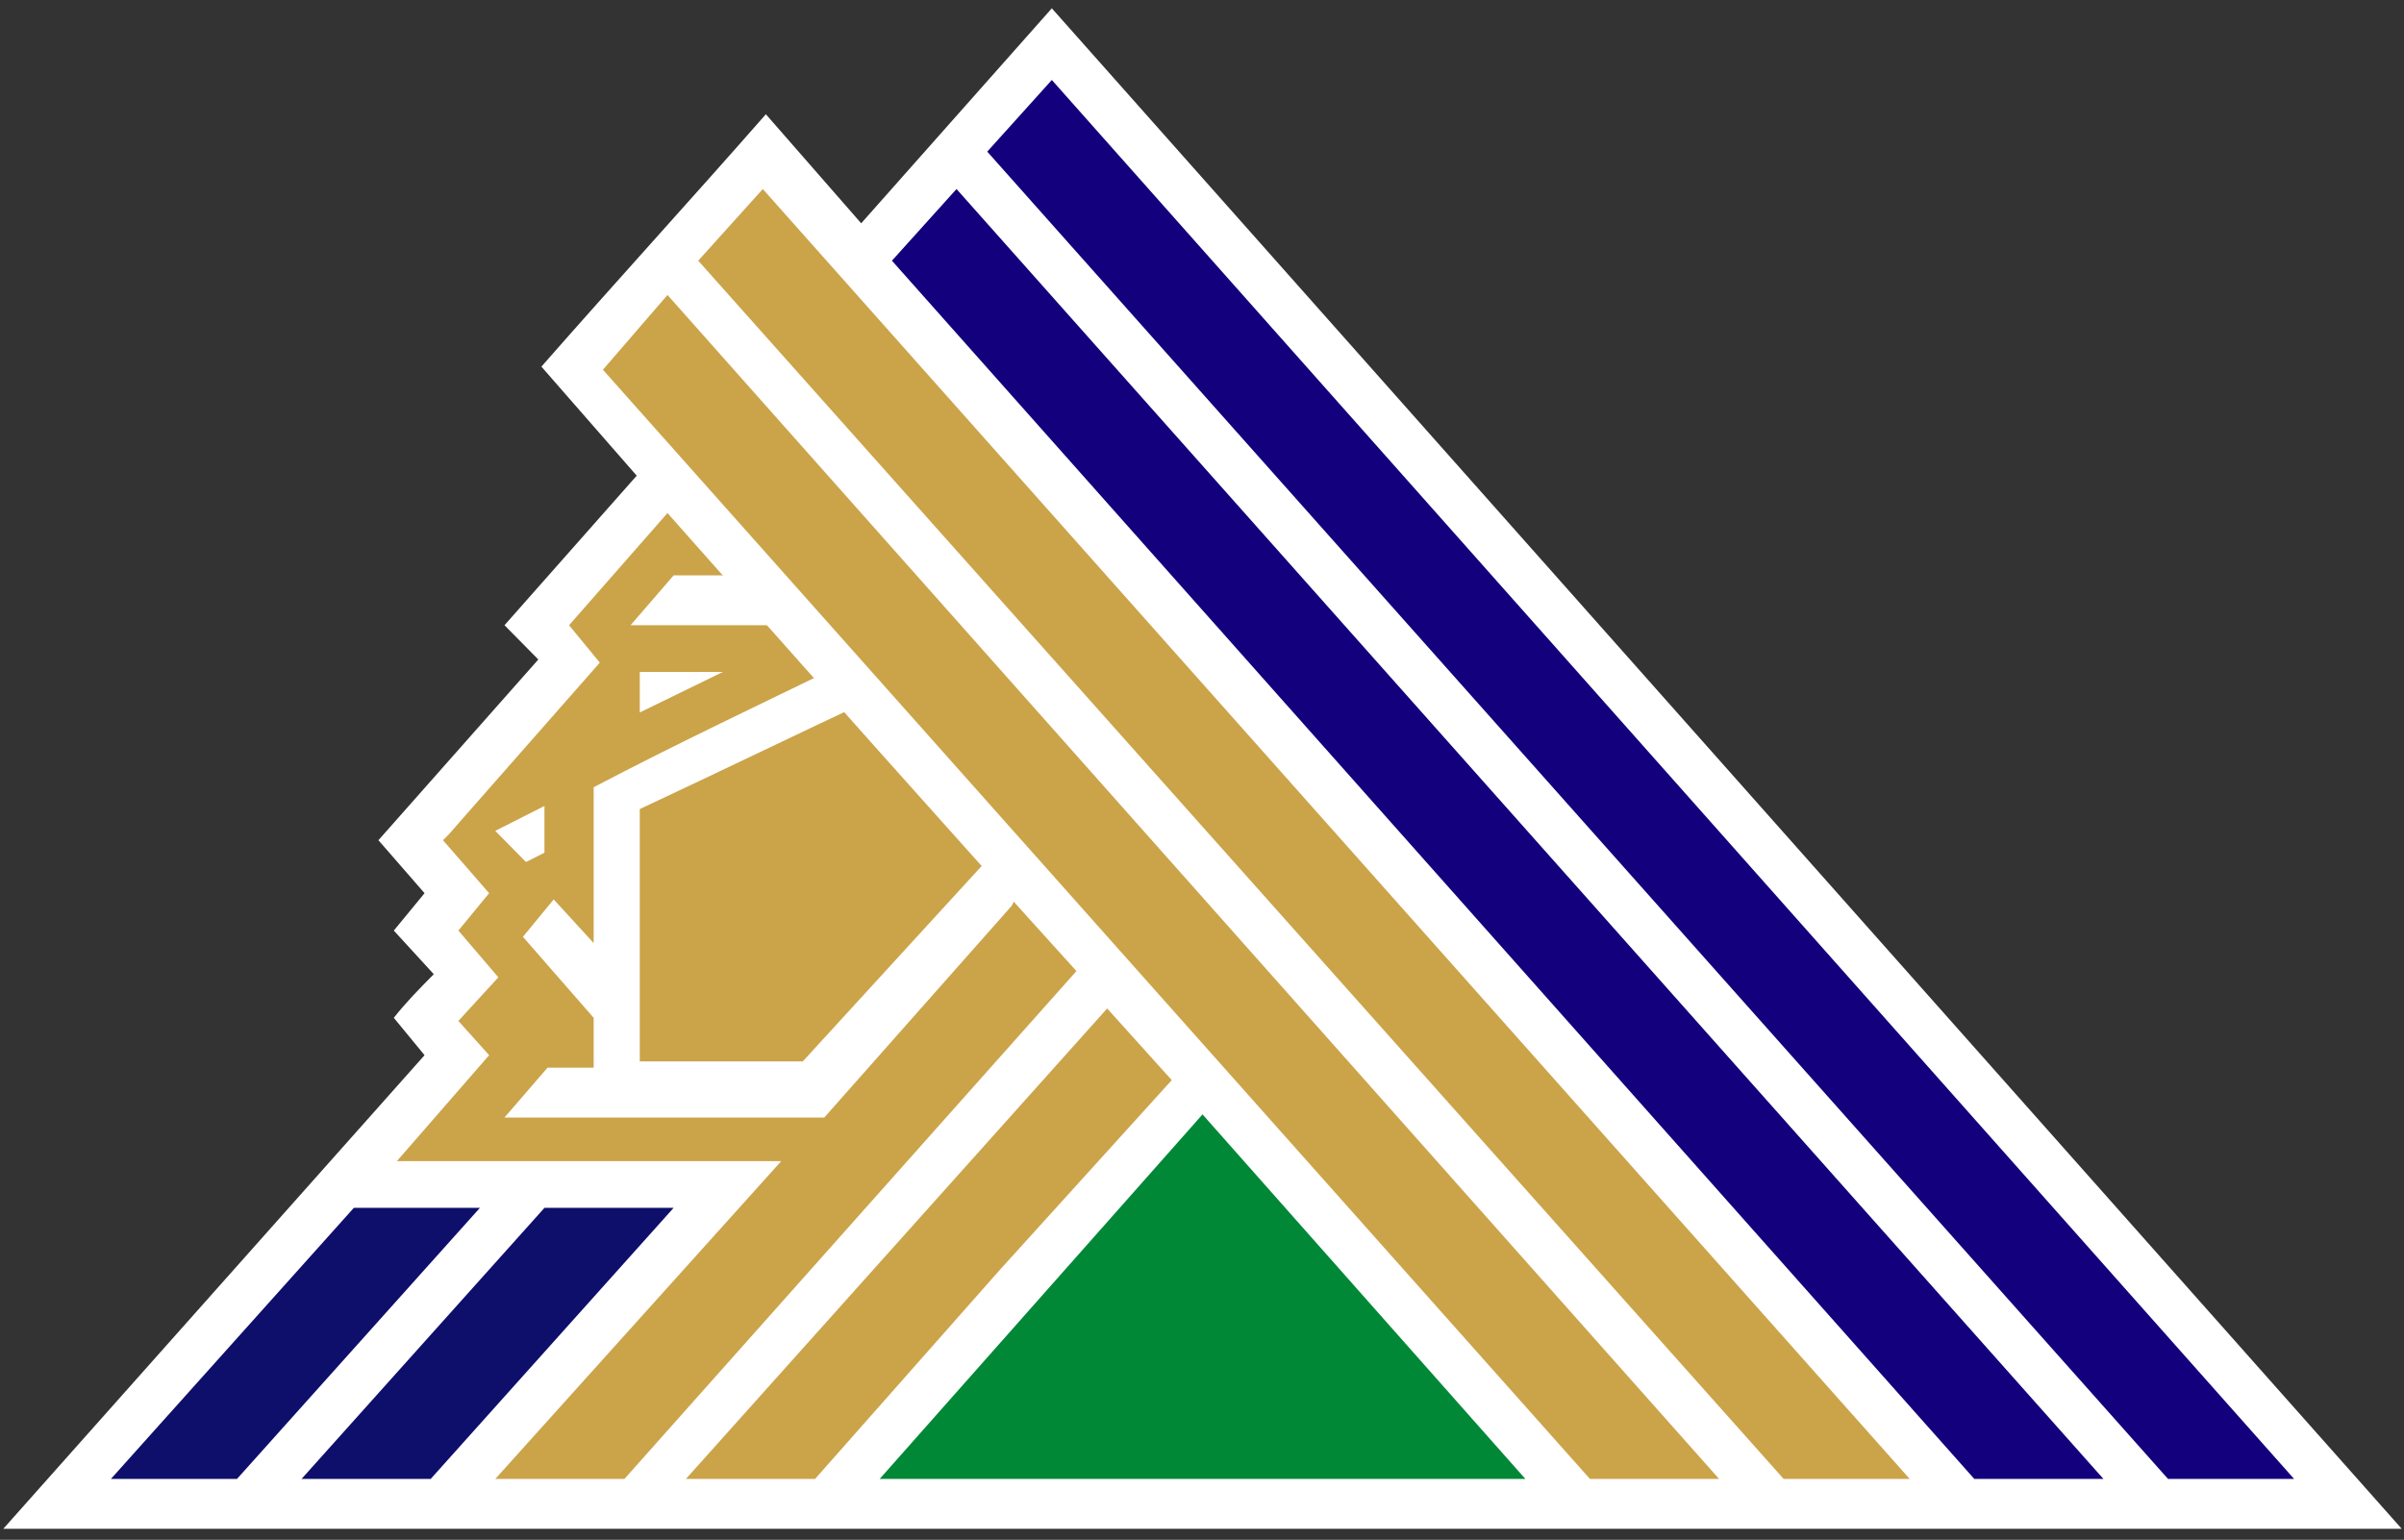 <svg width="167" height="107" viewBox="0 0 167 107" fill="none" xmlns="http://www.w3.org/2000/svg">
<rect x="0" y="0" width="167" height="107" fill="#333333" stroke="none"/>
<path fill-rule="evenodd" clip-rule="evenodd" d="M35.046 43.447L44.231 33.054L37.61 25.477C42.736 19.631 48.076 13.785 53.203 7.939L59.825 15.517L73.068 0.578L166.842 106.235H0.229L29.493 73.325L27.357 70.727C28.211 69.645 29.065 68.779 30.134 67.696L27.357 64.665L29.493 62.067L26.288 58.386L37.396 45.828L35.046 43.447Z" fill="white"/>
<path fill-rule="evenodd" clip-rule="evenodd" d="M132.665 102.771L52.99 13.135L48.504 18.115L123.907 102.771H132.665Z" fill="#CBA349"/>
<path fill-rule="evenodd" clip-rule="evenodd" d="M119.422 102.771L46.369 20.497L41.883 25.693L110.451 102.771H119.422Z" fill="#CBA349"/>
<path fill-rule="evenodd" clip-rule="evenodd" d="M159.365 102.77H150.607L68.582 10.537L73.068 5.557L159.365 102.77Z" fill="#13007C"/>
<path fill-rule="evenodd" clip-rule="evenodd" d="M61.961 18.115L137.151 102.771H146.122L66.447 13.135L61.961 18.115Z" fill="#13007C"/>
<path fill-rule="evenodd" clip-rule="evenodd" d="M61.107 102.771H105.965L83.536 77.439L61.107 102.771Z" fill="#008837"/>
<path fill-rule="evenodd" clip-rule="evenodd" d="M20.947 102.77H29.919L46.794 83.934H37.822L20.947 102.77Z" fill="#0E0E6B"/>
<path fill-rule="evenodd" clip-rule="evenodd" d="M7.705 102.77H16.463L33.338 83.934H24.58L7.705 102.77Z" fill="#0E0E6B"/>
<path fill-rule="evenodd" clip-rule="evenodd" d="M34.406 102.771H43.377L74.777 67.479C65.165 56.87 55.766 46.261 46.368 35.652L39.532 43.447L41.668 46.045L32.91 56.004L31.202 57.953L30.774 58.386L33.978 62.067L31.842 64.665L34.619 67.912L31.842 70.944L33.978 73.325L27.57 80.687C36.542 80.687 45.3 80.687 54.271 80.687L34.406 102.771Z" fill="#CBA349"/>
<path fill-rule="evenodd" clip-rule="evenodd" d="M47.648 102.771H56.62L69.436 88.265L81.398 75.058L76.913 70.078L47.648 102.771Z" fill="#CBA349"/>
<path fill-rule="evenodd" clip-rule="evenodd" d="M55.765 73.758H44.444C44.444 67.913 44.444 62.067 44.444 56.221C49.998 53.623 55.338 51.025 60.892 48.427L58.755 46.045C52.988 48.86 47.007 51.674 41.24 54.705V65.531L38.463 62.5L36.327 65.098L41.24 70.727V74.191H38.036L35.045 77.656H57.26L70.29 62.933L70.504 62.5L69.436 58.819L55.765 73.758ZM46.794 39.983H53.415V43.447H43.803L46.794 39.983ZM44.444 46.694V49.509L50.211 46.694H44.444ZM37.822 59.252V56.005L34.404 57.737L36.54 59.902L37.822 59.252Z" fill="white"/>
</svg>
